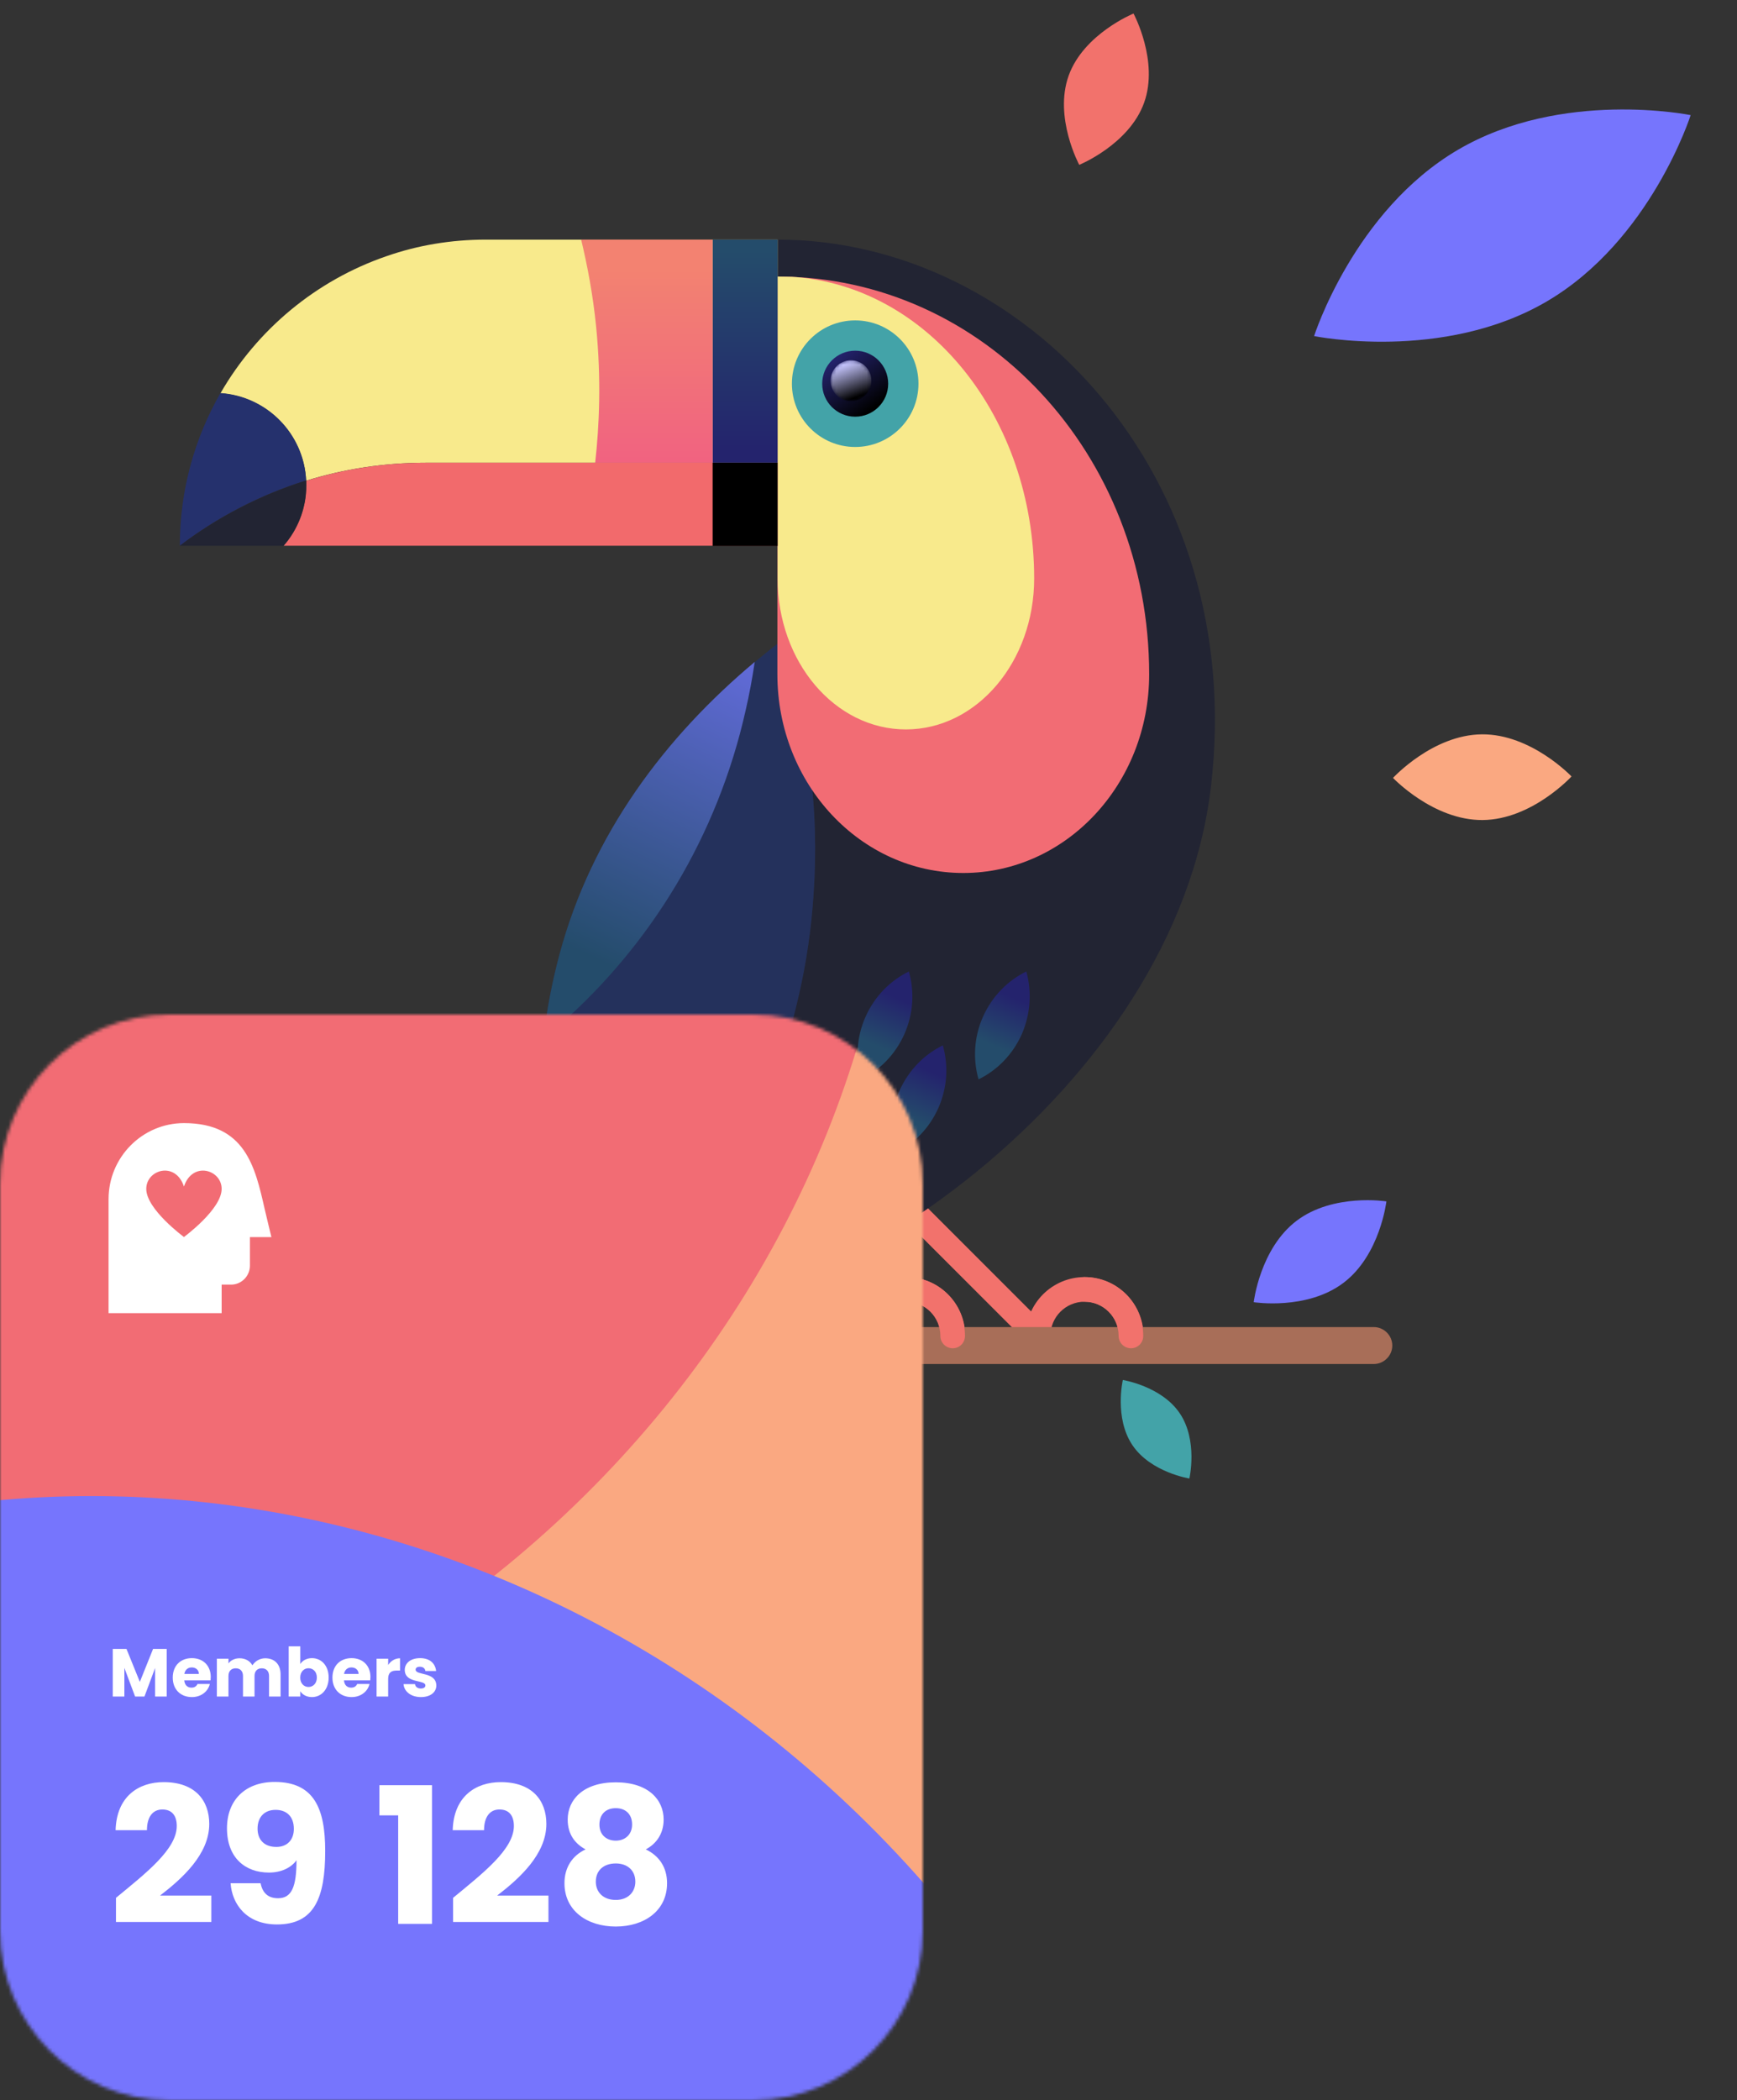 <svg width="512" height="619" viewBox="0 0 512 619" fill="none" xmlns="http://www.w3.org/2000/svg">
<rect x="0" y="0" width="512" height="619" fill="#333333" stroke="none"/>
<path d="M305.994 397.351C306.937 397.351 307.881 396.988 308.534 396.262C309.985 394.811 309.985 392.561 308.534 391.11L272.247 354.823C270.795 353.371 268.546 353.371 267.094 354.823C265.643 356.274 265.643 358.524 267.094 359.975L303.381 396.262C304.107 396.988 305.05 397.351 305.994 397.351Z" fill="#F2726C"/>
<path d="M305.997 397.352C308.029 397.352 309.626 395.755 309.626 393.723C309.626 388.135 314.126 383.635 319.714 383.635C325.302 383.635 329.802 388.135 329.802 393.723C329.802 395.755 331.398 397.352 333.43 397.352C335.462 397.352 337.059 395.755 337.059 393.723C337.059 384.143 329.294 376.378 319.714 376.378C310.134 376.378 302.369 384.143 302.369 393.723C302.369 395.755 303.965 397.352 305.997 397.352Z" fill="#F2726C"/>
<path d="M172.025 372.896V535.534C172.025 542.647 174.565 549.251 178.847 554.331C180.879 556.799 183.347 558.976 186.105 560.645C188.354 562.024 190.749 563.113 193.29 563.838C195.612 564.492 198.007 564.927 200.547 565C200.837 565 201.2 565 201.49 565C217.674 565 230.956 551.718 230.956 535.534V372.896C230.956 356.639 217.674 343.43 201.49 343.43C193.362 343.43 186.032 346.769 180.662 352.067C175.364 357.437 172.025 364.767 172.025 372.896Z" fill="#222433"/>
<g opacity="0.5">
<path opacity="0.5" d="M178.852 373.983V554.33C180.885 556.798 183.352 558.975 186.11 560.644V373.983H178.852Z" fill="url(#paint0_linear_23_124)"/>
</g>
<path opacity="0.5" d="M193.287 373.984V563.838C195.61 564.491 198.005 564.926 200.545 564.999V373.984H193.287Z" fill="url(#paint1_linear_23_124)"/>
<path d="M201.488 550.483C220.575 550.483 236.033 534.952 236.033 515.938C236.033 513.906 234.437 512.309 232.404 512.309C230.372 512.309 228.776 513.906 228.776 515.938C228.776 531.033 216.511 543.226 201.488 543.226C186.392 543.226 174.2 530.961 174.2 515.938C174.2 513.906 172.603 512.309 170.571 512.309C168.539 512.309 166.943 513.906 166.943 515.938C166.943 534.952 182.473 550.483 201.488 550.483Z" fill="#32535D"/>
<path d="M201.488 528.567C220.575 528.567 236.033 513.036 236.033 494.022C236.033 491.99 234.437 490.393 232.404 490.393C230.372 490.393 228.776 491.99 228.776 494.022C228.776 509.117 216.511 521.31 201.488 521.31C186.392 521.31 174.2 509.045 174.2 494.022C174.2 491.99 172.603 490.393 170.571 490.393C168.539 490.393 166.943 491.99 166.943 494.022C166.943 513.036 182.473 528.567 201.488 528.567Z" fill="#32535D"/>
<path d="M172.026 392.925C244.164 392.925 346.567 320.206 356.945 231.81C367.758 139.931 301.788 70.623 229.214 70.623V203.942C229.214 232.318 223.989 260.477 213.611 286.894L172.026 392.925Z" fill="#222433"/>
<path d="M301.207 304.749C298.522 310.772 293.95 315.417 288.434 318.102C286.765 312.224 287.055 305.692 289.741 299.668C292.426 293.645 296.998 289 302.514 286.315C304.183 292.193 303.82 298.652 301.207 304.749Z" fill="url(#paint2_linear_23_124)"/>
<path d="M266.588 304.749C263.903 310.772 259.331 315.417 253.815 318.102C252.146 312.224 252.436 305.692 255.122 299.668C257.807 293.645 262.379 289 267.895 286.315C269.564 292.193 269.274 298.652 266.588 304.749Z" fill="url(#paint3_linear_23_124)"/>
<path d="M276.603 326.522C273.917 332.545 269.345 337.19 263.829 339.875C262.16 333.997 262.451 327.465 265.136 321.442C267.821 315.418 272.393 310.773 277.909 308.088C279.578 313.966 279.288 320.426 276.603 326.522Z" fill="url(#paint4_linear_23_124)"/>
<path d="M159.031 326.518C159.031 330.074 159.103 333.63 159.394 337.186C159.902 345.532 160.99 353.878 162.66 362.152C162.95 363.531 163.24 364.91 163.53 366.289C164.111 368.756 172.239 392.706 172.022 392.923C201.269 370.353 223.622 338.347 233.855 299.883C234.436 297.633 235.016 295.384 235.524 293.061C237.701 283.554 239.153 273.684 239.806 263.596C241.548 238.34 238.427 212.213 229.21 189.715C226.96 191.457 224.711 193.272 222.461 195.159C196.189 217.149 174.417 245.888 164.909 281.377C162.732 289.505 161.136 297.778 160.192 306.125C159.394 312.947 159.031 319.696 159.031 326.518Z" fill="#25386D"/>
<path d="M159.031 326.518C159.031 330.074 159.103 333.63 159.394 337.186C159.902 345.532 160.99 353.878 162.66 362.152C162.95 363.531 163.24 364.91 163.53 366.289C164.111 368.756 172.239 392.706 172.022 392.923C201.269 370.353 223.622 338.347 233.855 299.883C234.436 297.633 235.016 295.384 235.524 293.061C237.701 283.554 239.153 273.684 239.806 263.596C241.548 238.34 238.427 212.213 229.21 189.715C226.96 191.457 224.711 193.272 222.461 195.159C196.189 217.149 174.417 245.888 164.909 281.377C162.732 289.505 161.136 297.778 160.192 306.125C159.394 312.947 159.031 319.696 159.031 326.518Z" fill="#222433" fill-opacity="0.3"/>
<path d="M160.193 306.127C187.481 283.774 208.31 252.93 218.107 216.207C218.688 213.957 219.269 211.708 219.777 209.385C220.865 204.74 221.736 199.951 222.462 195.088C196.19 217.078 174.418 245.817 164.911 281.306C162.733 289.507 161.137 297.781 160.193 306.127Z" fill="url(#paint5_linear_23_124)"/>
<path d="M338.729 198.717C338.729 231.085 314.198 257.284 283.935 257.284C253.672 257.284 229.141 231.085 229.141 198.717V81.51C290.176 81.51 338.729 133.981 338.729 198.717Z" fill="#F26C74"/>
<path d="M229.212 81.51V170.486C229.212 195.088 246.121 214.974 267.023 214.974C287.924 214.974 304.834 195.016 304.834 170.486C304.834 122.949 273.482 84.122 233.421 81.582C231.969 81.582 230.591 81.51 229.212 81.51Z" fill="#F8EA8C"/>
<path d="M252.075 131.731C241.774 131.731 233.424 123.38 233.424 113.079C233.424 102.778 241.774 94.428 252.075 94.428C262.376 94.428 270.727 102.778 270.727 113.079C270.727 123.38 262.376 131.731 252.075 131.731Z" fill="#43A3A8"/>
<path d="M252.076 122.806C246.705 122.806 242.351 118.452 242.351 113.081C242.351 107.71 246.705 103.356 252.076 103.356C257.447 103.356 261.801 107.71 261.801 113.081C261.801 118.452 257.447 122.806 252.076 122.806Z" fill="url(#paint6_linear_23_124)"/>
<path d="M64.979 115.909C78.696 116.853 89.582 127.957 90.235 141.673C101.412 138.19 113.241 136.375 125.506 136.375H229.215V70.623H143.214C132.981 70.623 123.111 72.292 113.967 75.486C93.211 82.598 75.793 97.113 64.979 115.909Z" fill="#F8EA8C"/>
<path d="M83.631 160.833H229.215V136.375H125.579C113.314 136.375 101.484 138.19 90.308 141.673C90.308 142.109 90.308 142.544 90.308 143.052C90.308 149.801 87.768 156.115 83.631 160.833Z" fill="#F26A6C"/>
<path d="M210.052 70.623H229.212V136.375H210.052V70.623Z" fill="url(#paint7_linear_23_124)"/>
<path d="M210.052 136.375H229.212V160.905H210.052V136.375Z" fill="black"/>
<path d="M53.005 160.833C64.036 152.415 76.664 145.811 90.235 141.601C89.582 127.812 78.696 116.781 64.98 115.837C57.359 129.119 53.005 144.504 53.005 160.833Z" fill="#25316D"/>
<path d="M53.005 160.834H83.558C86.607 157.351 88.784 153.069 89.727 148.351C90.09 146.61 90.235 144.868 90.235 142.981C90.235 142.546 90.235 142.11 90.235 141.602C76.664 145.884 64.109 152.416 53.005 160.834Z" fill="#222433"/>
<path opacity="0.7" d="M175.435 136.375H210.053V70.623H171.299C173.113 78.171 174.782 86.807 175.726 96.387C177.25 111.773 176.669 125.344 175.435 136.375Z" fill="url(#paint8_linear_23_124)"/>
<mask id="mask0_23_124" style="mask-type:alpha" maskUnits="userSpaceOnUse" x="244" y="106" width="13" height="13">
<path d="M250.841 118.233C247.514 118.233 244.817 115.537 244.817 112.21C244.817 108.883 247.514 106.186 250.841 106.186C254.168 106.186 256.865 108.883 256.865 112.21C256.865 115.537 254.168 118.233 250.841 118.233Z" fill="url(#paint9_linear_23_124)"/>
</mask>
<g mask="url(#mask0_23_124)">
<path d="M250.84 118.231C247.513 118.231 244.816 115.534 244.816 112.208C244.816 108.881 247.513 106.184 250.84 106.184C254.166 106.184 256.863 108.881 256.863 112.208C256.863 115.534 254.166 118.231 250.84 118.231Z" fill="url(#paint10_linear_23_124)"/>
</g>
<path d="M253.452 397.352C254.396 397.352 255.339 396.989 255.992 396.263C257.444 394.812 257.444 392.562 255.992 391.11L231.825 366.943C230.374 365.492 228.124 365.492 226.672 366.943C225.221 368.395 225.221 370.644 226.672 372.096L250.84 396.263C251.565 396.989 252.509 397.352 253.452 397.352Z" fill="#F2726C"/>
<path d="M253.451 397.353C255.483 397.353 257.08 395.756 257.08 393.724C257.08 388.136 261.58 383.636 267.168 383.636C272.756 383.636 277.256 388.136 277.256 393.724C277.256 395.756 278.852 397.353 280.884 397.353C282.917 397.353 284.513 395.756 284.513 393.724C284.513 384.144 276.748 376.379 267.168 376.379C257.588 376.379 249.823 384.144 249.823 393.724C249.823 395.756 251.419 397.353 253.451 397.353Z" fill="#F2726C"/>
<path d="M95.785 401.998H404.951C407.927 401.998 410.394 399.531 410.394 396.555C410.394 393.579 407.927 391.112 404.951 391.112H95.785C92.809 391.112 90.342 393.579 90.342 396.555C90.342 399.531 92.809 401.998 95.785 401.998Z" fill="#A86E58"/>
<path d="M280.812 397.353C282.844 397.353 284.44 395.757 284.44 393.725C284.44 384.145 276.675 376.379 267.095 376.379C265.063 376.379 263.466 377.976 263.466 380.008C263.466 382.04 265.063 383.637 267.095 383.637C272.683 383.637 277.183 388.136 277.183 393.725C277.183 395.757 278.852 397.353 280.812 397.353Z" fill="#F2726C"/>
<path d="M333.353 397.356C335.385 397.356 336.981 395.76 336.981 393.727C336.981 384.148 329.216 376.382 319.636 376.382C317.604 376.382 316.007 377.979 316.007 380.011C316.007 382.043 317.604 383.64 319.636 383.64C325.224 383.64 329.724 388.139 329.724 393.727C329.724 395.76 331.393 397.356 333.353 397.356Z" fill="#F2726C"/>
<path d="M318.118 48.584C318.118 48.584 332.819 42.591 337.237 30.276C341.655 17.961 334.118 3.989 334.118 3.989C334.118 3.989 319.418 9.983 314.999 22.297C310.581 34.612 318.118 48.584 318.118 48.584Z" fill="#F2726C"/>
<path d="M410.611 229.266C410.611 229.266 422.491 241.798 437.019 241.679C451.546 241.56 463.22 228.835 463.22 228.835C463.22 228.835 451.34 216.303 436.812 216.422C422.284 216.541 410.611 229.266 410.611 229.266Z" fill="#FAA881"/>
<path d="M369.549 383.779C369.549 383.779 385.237 386.255 396.037 378.051C406.836 369.847 408.656 354.069 408.656 354.069C408.656 354.069 392.968 351.592 382.168 359.796C371.369 368 369.549 383.779 369.549 383.779Z" fill="#7675FD"/>
<path d="M330.968 406.708C330.968 406.708 328.39 417.915 333.806 425.931C339.222 433.948 350.582 435.739 350.582 435.739C350.582 435.739 353.16 424.532 347.744 416.516C342.328 408.499 330.968 406.708 330.968 406.708Z" fill="#43A3A8"/>
<path d="M387.346 99.047C387.346 99.047 425.297 106.809 455.947 88.828C486.597 70.847 498.339 33.932 498.339 33.932C498.339 33.932 460.387 26.17 429.737 44.151C399.088 62.133 387.346 99.047 387.346 99.047Z" fill="#7675FD"/>
<mask id="mask1_23_124" style="mask-type:alpha" maskUnits="userSpaceOnUse" x="0" y="299" width="272" height="320">
<path d="M0 349C0 321.386 22.386 299 50 299H222C249.614 299 272 321.386 272 349V569C272 596.614 249.614 619 222 619H50C22.386 619 0 596.614 0 569V349Z" fill="#C4C4C4"/>
</mask>
<g mask="url(#mask1_23_124)">
<rect x="-19" y="276" width="304" height="360" fill="#FAA881"/>
<path d="M12.85 529.393C-74.751 551.02 -162.074 502.026 -182.328 419.985C-202.582 337.943 -148.094 253.939 -60.492 232.312L256.718 154C297.566 319.46 188.053 486.139 12.85 529.393Z" fill="#F26C74"/>
<path d="M298.197 588.365C349.266 662.753 334.134 761.732 264.467 809.56C194.8 857.388 96.995 835.944 45.925 761.556L-139 492.191C1.503 395.731 196.059 439.589 298.197 588.365Z" fill="#7675FD"/>
</g>
<path d="M34.184 566.44H62.296V558.656H47.176C53.672 553.672 61.68 546.504 61.68 537.544C61.68 530.656 57.536 525.224 48.24 525.224C40.792 525.224 34.352 529.48 34.072 539.392H43.312C43.312 535.528 44.992 533.288 47.848 533.288C50.76 533.288 52.104 535.192 52.104 538.16C52.104 545.048 42.864 552.16 34.184 559.328V566.44ZM67.968 555.016C68.416 561.288 72.728 567.168 81.632 567.168C92.608 567.168 95.856 559.44 95.856 545.496C95.856 533.064 92.608 525.168 80.96 525.168C72.28 525.168 66.904 530.544 66.904 538.832C66.904 547.512 72.28 551.88 79.28 551.88C82.752 551.88 85.776 550.536 87.4 548.24C87.4 556.024 86 559.44 81.968 559.44C79 559.44 77.376 557.872 76.816 555.016H67.968ZM81.464 544.32C77.712 544.32 75.92 542.024 75.92 538.944C75.92 535.528 77.936 533.4 81.24 533.4C84.488 533.4 86.616 535.36 86.616 539C86.616 542.304 84.6 544.32 81.464 544.32ZM117.369 567H127.337V526.12H111.825V535.024H117.369V567ZM133.551 566.44H161.663V558.656H146.543C153.039 553.672 161.047 546.504 161.047 537.544C161.047 530.656 156.903 525.224 147.607 525.224C140.159 525.224 133.719 529.48 133.439 539.392H142.679C142.679 535.528 144.359 533.288 147.215 533.288C150.127 533.288 151.471 535.192 151.471 538.16C151.471 545.048 142.231 552.16 133.551 559.328V566.44ZM172.599 545.048C168.679 546.896 166.383 550.368 166.383 555.016C166.383 563.192 173.159 567.784 181.503 567.784C189.847 567.784 196.623 563.192 196.623 555.016C196.623 550.368 194.327 546.952 190.351 545.048C193.431 543.424 195.615 540.456 195.615 536.256C195.615 530.432 191.135 525.28 181.503 525.28C171.871 525.28 167.335 530.432 167.335 536.256C167.335 540.568 169.463 543.368 172.599 545.048ZM181.503 542.472C178.759 542.472 176.687 540.736 176.687 537.768C176.687 534.632 178.647 532.896 181.503 532.896C184.359 532.896 186.319 534.632 186.319 537.712C186.319 540.68 184.247 542.472 181.503 542.472ZM181.503 549.192C184.919 549.192 187.271 551.208 187.271 554.568C187.271 557.592 185.143 559.944 181.503 559.944C177.807 559.944 175.623 557.648 175.623 554.568C175.623 551.096 178.087 549.192 181.503 549.192Z" fill="white"/>
<path d="M33.24 500H36.66V491.56L39.82 500H42.58L45.72 491.58V500H49.14V485.96H45.12L41.22 495.68L37.28 485.96H33.24V500ZM56.519 491.42C57.659 491.42 58.619 492.12 58.619 493.34H54.339C54.539 492.1 55.399 491.42 56.519 491.42ZM61.859 496.3H58.219C57.939 496.9 57.399 497.38 56.439 497.38C55.339 497.38 54.439 496.7 54.319 495.24H62.059C62.099 494.9 62.119 494.56 62.119 494.24C62.119 490.84 59.819 488.68 56.559 488.68C53.239 488.68 50.919 490.88 50.919 494.42C50.919 497.96 53.279 500.16 56.559 500.16C59.339 500.16 61.319 498.48 61.859 496.3ZM79.304 500H82.704V493.48C82.704 490.48 80.924 488.72 78.164 488.72C76.544 488.72 75.144 489.62 74.404 490.8C73.644 489.46 72.284 488.72 70.604 488.72C69.144 488.72 68.004 489.34 67.344 490.24V488.84H63.924V500H67.344V493.94C67.344 492.48 68.184 491.68 69.484 491.68C70.784 491.68 71.624 492.48 71.624 493.94V500H75.024V493.94C75.024 492.48 75.864 491.68 77.164 491.68C78.464 491.68 79.304 492.48 79.304 493.94V500ZM88.516 490.42V485.2H85.096V500H88.516V498.44C89.135 499.42 90.316 500.16 91.956 500.16C94.695 500.16 96.876 497.92 96.876 494.4C96.876 490.88 94.716 488.68 91.956 488.68C90.356 488.68 89.135 489.42 88.516 490.42ZM93.395 494.4C93.395 496.18 92.236 497.18 90.936 497.18C89.656 497.18 88.496 496.2 88.496 494.42C88.496 492.64 89.656 491.66 90.936 491.66C92.236 491.66 93.395 492.62 93.395 494.4ZM103.59 491.42C104.73 491.42 105.69 492.12 105.69 493.34H101.41C101.61 492.1 102.47 491.42 103.59 491.42ZM108.93 496.3H105.29C105.01 496.9 104.47 497.38 103.51 497.38C102.41 497.38 101.51 496.7 101.39 495.24H109.13C109.17 494.9 109.19 494.56 109.19 494.24C109.19 490.84 106.89 488.68 103.63 488.68C100.31 488.68 97.99 490.88 97.99 494.42C97.99 497.96 100.35 500.16 103.63 500.16C106.41 500.16 108.39 498.48 108.93 496.3ZM114.414 494.82C114.414 492.9 115.354 492.34 116.974 492.34H117.914V488.72C116.414 488.72 115.194 489.52 114.414 490.7V488.84H110.994V500H114.414V494.82ZM128.609 496.76C128.549 492.6 122.509 493.86 122.509 492.08C122.509 491.54 122.949 491.22 123.749 491.22C124.709 491.22 125.289 491.72 125.389 492.48H128.549C128.329 490.28 126.729 488.68 123.849 488.68C120.929 488.68 119.309 490.24 119.309 492.14C119.309 496.24 125.389 494.94 125.389 496.74C125.389 497.24 124.929 497.64 124.049 497.64C123.109 497.64 122.409 497.12 122.329 496.34H118.949C119.109 498.5 121.109 500.16 124.089 500.16C126.889 500.16 128.609 498.7 128.609 496.76Z" fill="white"/>
<path d="M78 356.253C75.181 343.841 72.27 331 54.221 331C41.969 331 32 341.049 32 353.4V387H65.331V378.6H68.109C71.173 378.6 73.664 376.088 73.664 373V364.6H80C80 364.6 78.361 357.858 78 356.253ZM54.221 364.566C54.221 364.566 43.111 356.424 43.111 350.387C43.111 344.656 51.752 342.164 54.221 349.693C56.69 342.166 65.331 344.656 65.331 350.387C65.331 356.424 54.221 364.566 54.221 364.566Z" fill="white"/>
<defs>
<linearGradient id="paint0_linear_23_124" x1="182.467" y1="555.917" x2="182.467" y2="394.218" gradientUnits="userSpaceOnUse">
<stop stop-color="#24C667"/>
<stop offset="1" stop-color="#244C6B"/>
</linearGradient>
<linearGradient id="paint1_linear_23_124" x1="196.916" y1="601.15" x2="196.916" y2="420.93" gradientUnits="userSpaceOnUse">
<stop stop-color="#24C667"/>
<stop offset="1" stop-color="#244C6B"/>
</linearGradient>
<linearGradient id="paint2_linear_23_124" x1="285.716" y1="324.123" x2="299.01" y2="294.104" gradientUnits="userSpaceOnUse">
<stop offset="0.531" stop-color="#244C6B"/>
<stop offset="1" stop-color="#24236D"/>
</linearGradient>
<linearGradient id="paint3_linear_23_124" x1="251.105" y1="324.123" x2="264.399" y2="294.104" gradientUnits="userSpaceOnUse">
<stop offset="0.531" stop-color="#244C6B"/>
<stop offset="1" stop-color="#24236D"/>
</linearGradient>
<linearGradient id="paint4_linear_23_124" x1="261.175" y1="345.879" x2="274.469" y2="315.861" gradientUnits="userSpaceOnUse">
<stop offset="0.531" stop-color="#244C6B"/>
<stop offset="1" stop-color="#24236D"/>
</linearGradient>
<linearGradient id="paint5_linear_23_124" x1="232.176" y1="164.387" x2="175.568" y2="282.683" gradientUnits="userSpaceOnUse">
<stop stop-color="#7675FD"/>
<stop offset="1" stop-color="#244C6B"/>
</linearGradient>
<linearGradient id="paint6_linear_23_124" x1="257.36" y1="120.18" x2="246.353" y2="105.302" gradientUnits="userSpaceOnUse">
<stop/>
<stop offset="1" stop-color="#24236D"/>
</linearGradient>
<linearGradient id="paint7_linear_23_124" x1="219.621" y1="133.424" x2="219.621" y2="73.905" gradientUnits="userSpaceOnUse">
<stop stop-color="#24236D"/>
<stop offset="1" stop-color="#244C6B"/>
</linearGradient>
<linearGradient id="paint8_linear_23_124" x1="190.647" y1="134.875" x2="190.647" y2="79.065" gradientUnits="userSpaceOnUse">
<stop stop-color="#EE2A7B"/>
<stop offset="1" stop-color="#F15665"/>
</linearGradient>
<linearGradient id="paint9_linear_23_124" x1="252.614" y1="117.007" x2="248.982" y2="107.32" gradientUnits="userSpaceOnUse">
<stop offset="0.004"/>
<stop offset="0.999" stop-color="white"/>
</linearGradient>
<linearGradient id="paint10_linear_23_124" x1="252.613" y1="117.004" x2="248.98" y2="107.317" gradientUnits="userSpaceOnUse">
<stop offset="0.004"/>
<stop offset="0.999" stop-color="#C6C6FF"/>
</linearGradient>
</defs>
</svg>
